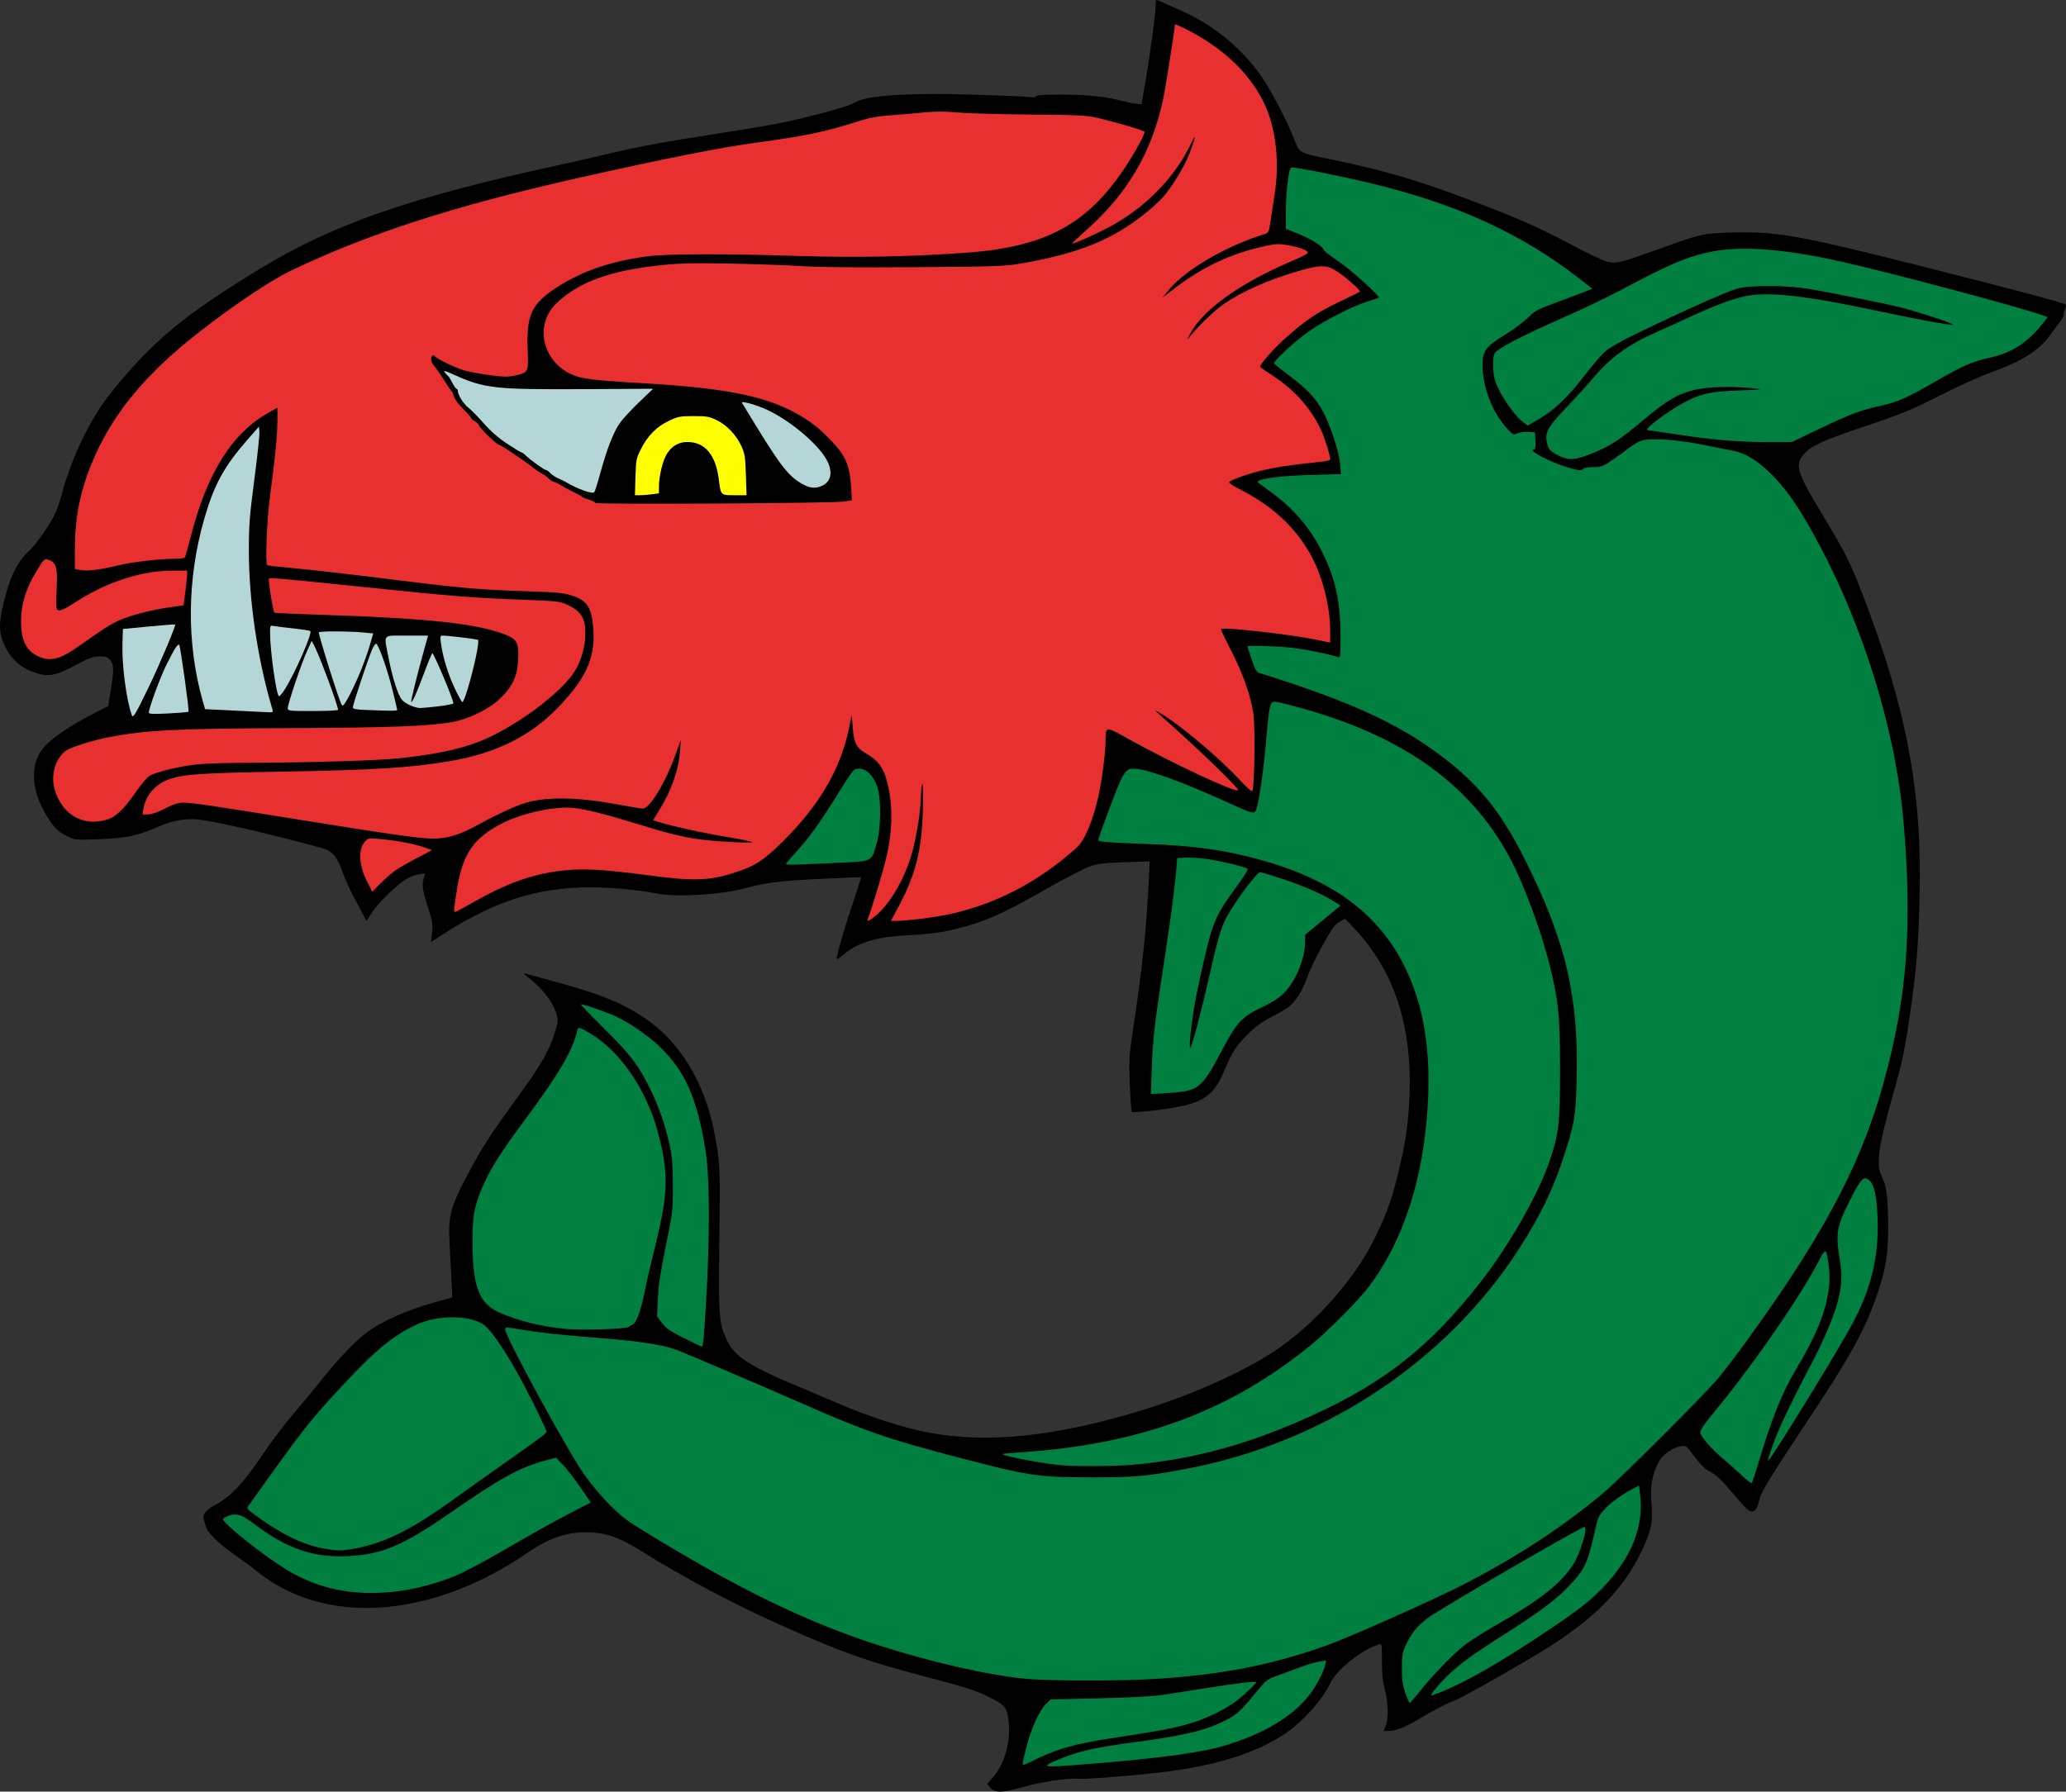 <ns0:svg xmlns:ns0="http://www.w3.org/2000/svg" xmlns:ns1="http://sodipodi.sourceforge.net/DTD/sodipodi-0.dtd" xmlns:ns2="http://www.inkscape.org/namespaces/inkscape" version="1.1" id="svg627" width="1863.023" height="1615.99" viewBox="0 0 1863.023 1615.99" ns1:docname="Dragon10.svg" ns2:version="1.2.2 (732a01da63, 2022-12-09, custom)">
  <ns0:rect x="0" y="0" width="1863.023" height="1615.99" fill="#333333" stroke="none"/>
  <ns0:defs id="defs631" />
  <ns1:namedview id="namedview629" pagecolor="#ffffff" bordercolor="#000000" borderopacity="0.25" ns2:showpageshadow="2" ns2:pageopacity="0.0" ns2:pagecheckerboard="0" ns2:deskcolor="#d1d1d1" showgrid="false" ns2:zoom="0.54660447" ns2:cx="940.35089" ns2:cy="729.04636" ns2:window-width="1850" ns2:window-height="1016" ns2:window-x="0" ns2:window-y="0" ns2:window-maximized="1" ns2:current-layer="layer1" />
  <ns0:g ns2:groupmode="layer" id="layer1" ns2:label="Layer 1">
    <ns0:path style="display:inline;fill:#000000;stroke-width:1.333" d="m 1082.08,2274.581 -2.76,-3.509 4.606,-5.098 c 11.982,-13.262 17.735,-36.201 14.055,-56.036 -1.54,-8.298 -3.781,-10.569 -16.855,-17.076 -12.283,-6.113 -19.326,-8.367 -58.801,-18.819 -51.81,-13.718 -73.295,-21.312 -124.346,-43.95 -45.173,-20.032 -92.002,-44.77 -129.958,-68.654 -20.433,-12.857 -33.349,-17.259 -50.708,-17.282 -18.489,-0.024 -34.781,5.924 -54.667,19.96 -11.409,8.053 -31.336,19.298 -45.486,25.669 -74.372,33.484 -146.664,29.679 -196.224,-10.328 -4.607,-3.719 -13.947,-10.619 -20.756,-15.333 -14.099,-9.762 -24.381,-20.05 -25.572,-25.588 -0.447,-2.08 -1.299,-5.001 -1.894,-6.492 -1.499,-3.761 2.792,-8.606 11.892,-13.426 12.634,-6.693 24.148,-18.973 40.323,-43.012 8.163,-12.13 20.306,-28.384 26.985,-36.12 6.679,-7.736 18.027,-21.429 25.216,-30.429 16.552,-20.719 32.145,-37.212 42.646,-45.11 12.5,-9.4 35.51,-19.821 57.701,-26.133 l 19.53,-5.555 -0.827,-16.753 c -0.455,-9.214 -1.217,-24.253 -1.694,-33.42 -1.208,-23.209 1.095,-31.79 16.169,-60.263 13.104,-24.752 20.717,-36.501 47.261,-72.934 19.305,-26.497 27.036,-40.225 31.999,-56.816 2.544,-8.505 2.629,-9.901 0.942,-15.504 -3.392,-11.27 -11.942,-22.204 -26.212,-33.518 -2.567,-2.035 -3.767,-3.417 -2.667,-3.071 1.1,0.346 13.26,3.676 27.023,7.4 39.557,10.703 59.744,18.723 79.45,31.565 32.761,21.349 55.761,58.263 64.681,103.808 4.969,25.371 5.442,32.757 4.906,76.667 -1.114,91.388 -0.942,94.567 5.956,110.165 7.131,16.124 20.243,24.614 69.317,44.885 4.4,1.817 19.1,8.095 32.667,13.951 26.336,11.367 57.428,21.39 79.639,25.674 53.916,10.398 116.912,3.714 195.811,-20.775 46.767,-14.516 94.189,-36.331 122.55,-56.375 32.546,-23.002 65.597,-60.452 82.471,-93.447 12.016,-23.497 17.204,-37.421 23.378,-62.744 7.045,-28.894 9.41,-45.313 10.371,-72 2.226,-61.814 -14.121,-111.151 -49.257,-148.667 l -8.742,-9.333 -5.005,2.667 c -4.183,2.228 -6.716,5.733 -15.419,21.333 -5.728,10.267 -11.929,23.18 -13.781,28.698 -3.858,11.492 -10.673,22.337 -16.995,27.042 -2.395,1.782 -9.454,5.862 -15.688,9.065 -7.997,4.109 -14.117,8.577 -20.79,15.176 -10.46,10.346 -14.549,16.651 -21.237,32.75 -10.329,24.863 -20.645,30.959 -60.677,35.86 -12.041,1.474 -22.319,2.244 -22.84,1.711 -0.521,-0.532 -1.349,-11.768 -1.84,-24.968 -0.842,-22.63 -0.653,-25.598 3.312,-52 8.345,-55.559 11.761,-88.563 13.925,-134.516 l 0.684,-14.516 -22.269,0.713 c -17.445,0.559 -24.146,1.314 -30.936,3.489 -4.767,1.527 -22.467,10.655 -39.333,20.286 -34.971,19.967 -50.743,27.425 -70.276,33.23 -18.378,5.462 -32.492,7.792 -52.801,8.716 -30.079,1.369 -47.095,6.287 -59.987,17.336 -3.152,2.701 -6.009,4.633 -6.349,4.293 -1.05,-1.05 5.582,-24.536 14.009,-49.605 4.42,-13.149 7.894,-24.024 7.72,-24.169 -0.174,-0.144 -16.816,0.524 -36.983,1.485 -35.878,1.71 -49.08,3.373 -68.667,8.647 -20.656,5.562 -60.616,8.002 -77.333,4.72 -20.856,-4.094 -49.675,-6.406 -70,-5.616 -46.434,1.805 -82.716,14.748 -131.057,46.754 l -3.723,2.465 0.89,-8.687 c 0.774,-7.553 0.355,-10.319 -3.213,-21.191 -5.306,-16.172 -6.096,-21.033 -4.408,-27.146 l 1.384,-5.012 -5.603,0.896 c -3.082,0.493 -8.063,2.337 -11.069,4.099 -8.347,4.891 -25.74,21.743 -31.3,30.325 l -4.966,7.666 -2.933,-5.666 c -1.613,-3.116 -5.535,-10.466 -8.716,-16.332 -3.18,-5.867 -7.676,-15.912 -9.99,-22.323 -5.153,-14.276 -9.119,-18.816 -18.734,-21.447 -49.266,-13.484 -96.486,-24.304 -112.647,-25.813 -9.844,-0.919 -22.372,1.226 -31.915,5.465 -20.698,9.194 -31.175,11.504 -56.255,12.402 -21.45,0.768 -21.636,0.75 -28.909,-2.808 -8.804,-4.307 -13.355,-9.256 -20.624,-22.424 -12.474,-22.598 -12.148,-44.974 0.86,-58.9 6.815,-7.296 23.836,-18.84 40.401,-27.402 l 16.609,-8.584 2.331,-14.749 c 2.958,-18.717 2.89,-22.247 -0.51,-26.569 -2.338,-2.972 -3.807,-3.513 -9.542,-3.513 -5.713,0 -9.103,1.237 -21.57,7.872 -17.494,9.31 -23.904,10.684 -34.918,7.482 -13.531,-3.933 -23.529,-12.579 -29.324,-25.354 -4.518,-9.961 -5.136,-17.313 -2.533,-30.154 5.555,-27.405 12.905,-43.969 24.157,-54.441 7.547,-7.024 20.017,-24.977 24.696,-35.555 1.517,-3.43 4.176,-11.533 5.908,-18.006 7.114,-26.583 20.08,-55.343 35.14,-77.942 4.362,-6.546 15.655,-20.602 25.096,-31.235 30.162,-33.972 57.492,-55.338 118.157,-92.374 64.912,-39.63 135.255,-64.189 264.529,-92.36 18.775,-4.091 41.073,-9.165 49.551,-11.276 22.096,-5.5 52.343,-11.097 97.415,-18.024 21.633,-3.325 46.833,-7.55 56,-9.389 27.927,-5.603 62.973,-15.11 68,-18.446 10.002,-6.639 47.145,-9.236 106.667,-7.46 23.1,0.689 45.45,1.629 49.667,2.089 5.186,0.565 7.667,0.362 7.667,-0.629 0,-1.006 7.197,-1.471 23,-1.486 22.88,-0.021 41.77,2.03 56.333,6.117 3.667,1.029 8.736,2.028 11.264,2.221 l 4.598,0.35 3.6,-20.667 c 4.015,-23.048 9.205,-61.844 9.205,-68.805 0,-2.491 0.247,-4.528 0.548,-4.528 1.234,0 22.126,9.295 31.409,13.974 23.343,11.766 44.536,29.615 60.669,51.098 8.873,11.816 23.853,39.798 31.986,59.752 5.766,14.148 3.088,12.666 34.721,19.209 46.73,9.665 76.052,18.271 124.059,36.41 43.641,16.49 62.752,24.933 92.608,40.915 13.567,7.262 27.701,13.904 31.409,14.759 8.166,1.884 11.294,1.095 47.924,-12.087 37.192,-13.384 38.027,-13.568 64.667,-14.305 39.32,-1.087 60.297,2.604 165.333,29.094 82.564,20.822 133.597,34.349 135.124,35.815 0.618,0.594 0.468,2.304 -0.333,3.802 -0.801,1.497 -1.457,3.941 -1.457,5.43 0,1.489 -1.667,4.679 -3.705,7.088 -2.038,2.409 -5.447,6.969 -7.575,10.133 -9.653,14.352 -25.826,24.69 -54.72,34.979 -8.8,3.134 -29.2,12.391 -45.333,20.572 -25.832,13.099 -33.71,16.348 -66,27.226 -39.903,13.443 -49.616,17.841 -56.691,25.672 -8.803,9.743 -6.856,15.963 17.758,56.728 20.039,33.187 24.309,41.786 36.129,72.749 38.977,102.099 52.75,176.354 50.265,270.988 -1.16,44.162 -2.676,63.024 -8.16,101.507 -5.039,35.364 -7.16,45.498 -16.148,77.159 -12.879,45.368 -15.155,62.133 -9.824,72.36 4.282,8.216 5.758,19.433 5.829,44.307 0.076,26.489 -2.11,39.707 -10.613,64.197 -10.776,31.034 -24.613,55.871 -64.518,115.803 -29.552,44.384 -39.272,60.199 -40.563,66 -2.391,10.747 -5.393,13.967 -10.237,10.978 -1.467,-0.905 -7.707,-7.656 -13.867,-15.002 -11.371,-13.56 -15.242,-17.112 -23.053,-21.151 -2.397,-1.24 -7.72,-6.799 -11.829,-12.355 -7.229,-9.775 -7.618,-10.077 -12.076,-9.353 -7.396,1.2 -15.991,7.036 -19.711,13.384 -6.021,10.273 -8.318,22.653 -6.997,37.695 1.518,17.281 -0.143,25.387 -8.974,43.803 -15.619,32.569 -39.364,57.505 -80.055,84.07 -17.794,11.617 -81.97,48.234 -88.694,50.606 -6.889,2.431 -17.58,7.927 -30.478,15.67 -13.153,7.896 -22.43,11.653 -28.774,11.653 h -4.584 l 1.932,-4.624 c 2.695,-6.45 2.356,-20.879 -0.766,-32.619 -1.921,-7.224 -2.635,-14.204 -2.635,-25.757 0,-15.796 -0.013,-15.844 -3,-15 -14.543,4.104 -38.494,23.282 -43.658,34.958 -6.277,14.19 -25.302,35.3 -41.344,45.874 -25.672,16.922 -60.093,27.898 -105.998,33.8 -26.088,3.354 -74.205,7.209 -80.667,6.463 -8.297,-0.958 -34.019,3.006 -49.84,7.68 -17.118,5.057 -24.967,5.162 -28.726,0.383 z" transform="translate(-189.128,-662.089)" id="path637" />
    <ns0:g id="layer4" ns2:label="Body" style="display:inline">
      <ns0:path style="fill:#008040;stroke-width:1.333" d="m 1626.679,1070.211 c 15.739,-6.576 22.639,-11.146 44.978,-29.787 20.71,-17.282 29.585,-22.547 44.571,-26.44 11.573,-3.007 34.328,-3.749 53.085,-1.732 10.444,1.123 10.194,1.165 -12,2.005 -25.26,0.956 -33.055,2.582 -47.821,9.976 -14.515,7.269 -39.338,25.857 -34.53,25.857 0.796,0 10.951,1.479 22.566,3.288 33.056,5.146 59.074,7.449 84.142,7.449 h 23.098 l 26.272,-12.541 c 27.264,-13.014 36.486,-16.465 53.925,-20.176 14.681,-3.124 24.102,-7.282 48.347,-21.338 25.379,-14.714 34.409,-18.683 50.493,-22.193 19.196,-4.189 33.593,-13.398 46.525,-29.759 l 5.224,-6.609 -5.121,-1.858 c -20.32,-7.371 -135.54,-38.099 -181.196,-48.322 -53.945,-12.08 -93.463,-14.661 -121.594,-7.942 -20.198,4.824 -34.63,11.13 -76.331,33.349 -12.1,6.447 -35.8,17.788 -52.667,25.202 -37.32,16.404 -59.372,27.93 -61.731,32.267 -1.137,2.089 -1.561,6.65 -1.234,13.275 0.413,8.387 1.333,11.767 5.446,20 5.444,10.897 15.874,24.746 21.835,28.991 l 3.824,2.723 10.323,-5.983 c 13.602,-7.883 26.555,-20.305 41.169,-39.478 6.563,-8.61 14.73,-18.146 18.15,-21.19 4,-3.561 15.015,-9.791 30.884,-17.471 40.373,-19.537 79.203,-36.857 88.22,-39.349 11.633,-3.215 44.335,-3.122 64.447,0.182 18.766,3.084 70.122,13.463 84,16.977 15.695,3.974 48.254,14.822 46.406,15.461 -2.018,0.698 -31.558,-4.719 -67.739,-12.421 -66.228,-14.098 -99.533,-17.773 -120.084,-13.253 -12.777,2.811 -27.453,8.345 -50.582,19.074 -9.533,4.423 -22.433,10.278 -28.667,13.012 -25.598,11.227 -41.769,22.879 -57.256,41.256 -5.543,6.577 -16.557,18.724 -24.476,26.993 -17.681,18.462 -19.941,22.974 -16.934,33.8 0.976,3.514 2.737,5.547 6.761,7.809 11.894,6.685 17.009,6.525 35.27,-1.105 z" transform="translate(-189.128,-662.089)" id="path724" />
      <ns0:path style="fill:#008040;stroke-width:1.333" d="m 938.646,1440.61 c 38.589,-1.739 35.782,-0.561 40.858,-17.145 4.109,-13.427 4.476,-40.88 0.692,-51.737 -3.409,-9.781 -9.791,-16.305 -15.95,-16.305 -5.552,0 -4.691,-1.048 -22.472,27.373 -14.24,22.762 -23.928,36.027 -35.664,48.831 -4.472,4.879 -8.131,9.229 -8.131,9.667 0,1.081 2.407,1.04 40.667,-0.684 z" transform="translate(-189.128,-662.089)" id="path694" />
      <ns0:path style="fill:#e93030;stroke-width:1.333" d="m 545.942,1446.992 c 3.279,-2.257 11.965,-7.247 19.302,-11.088 l 13.339,-6.984 -3.968,-1.532 c -8.452,-3.264 -23.261,-6.409 -37.625,-7.99 -12.244,-1.348 -15.374,-1.331 -17.088,0.091 -7.851,6.516 -7.863,21.551 -0.028,37.079 l 4.95,9.81 7.578,-7.641 c 4.168,-4.202 10.261,-9.487 13.54,-11.744 z" transform="translate(-189.128,-662.089)" id="path692" />
      <ns0:path style="fill:#e93030;stroke-width:1.333" d="m 978.723,1488.098 c 13.37,-10.956 27.009,-34.82 33.205,-58.1 4.021,-15.108 7.308,-36.004 7.535,-47.909 0.091,-4.767 0.665,-10.467 1.276,-12.667 0.652,-2.349 0.905,6.457 0.614,21.333 -0.725,37.009 -6.239,59.596 -21.564,88.333 l -7.288,13.667 h 3.739 c 10.604,-0.013 36.179,-3.2 49.634,-6.186 41.797,-9.274 79.833,-29.17 113.646,-59.445 7.523,-6.736 14.379,-22.507 19.83,-45.611 3.115,-13.204 6.597,-39.35 6.723,-50.488 0.163,-14.352 -0.59,-14.278 21.247,-2.094 38.577,21.523 95.946,48.32 98.334,45.931 1.311,-1.311 -37.52,-38.768 -69.014,-66.572 -6.884,-6.077 -7.005,-6.285 -1.995,-3.432 17.326,9.868 54.377,40.97 72.802,61.112 5.392,5.894 10.301,10.219 10.91,9.61 1.992,-1.992 2.836,-57.151 1.064,-69.507 -2.326,-16.213 -9.41,-36.272 -20.326,-57.556 -5.218,-10.174 -9.24,-18.746 -8.937,-19.049 2.06,-2.06 62.892,4.829 87.004,9.852 l 11.484,2.392 v -10.144 c -0.013,-23.037 -7.305,-51.116 -18.22,-70.144 -14.602,-25.458 -34.885,-43.74 -65.895,-59.394 -4.515,-2.279 -7.686,-4.6 -7.045,-5.157 2.586,-2.25 15.64,-6.929 28.032,-10.047 12.392,-3.119 31.634,-6.031 53.466,-8.093 5.317,-0.502 9.667,-1.515 9.667,-2.252 0,-3.5 -4.596,-18.43 -7.951,-25.83 -8.813,-19.438 -23.884,-36.632 -43.069,-49.137 -6.356,-4.143 -11.835,-7.982 -12.174,-8.531 -0.837,-1.354 11.511,-15.699 20.527,-23.846 19.139,-17.295 30.061,-24.831 49.333,-34.038 10.633,-5.08 19.633,-9.549 20,-9.931 1.104,-1.15 -14.853,-15.079 -22,-19.204 -8.766,-5.06 -14.033,-4.954 -33.56,0.671 -26.003,7.491 -49.778,17.951 -66.44,29.232 -8.23,5.572 -22.217,18.809 -29.822,28.224 -3.771,4.668 -4.064,4.827 -2.352,1.277 10.976,-22.759 44.737,-47.337 93.465,-68.04 7.31,-3.106 13.512,-6.313 13.784,-7.128 0.689,-2.068 -7.277,-5.143 -18.15,-7.008 -7.873,-1.35 -10.76,-1.235 -20.191,0.802 -31.205,6.742 -57.49,19.234 -84.067,39.952 l -8.667,6.756 4.798,-5.973 c 15.245,-18.979 51.309,-40.26 87.195,-51.453 3.764,-1.174 4.078,-1.817 5.472,-11.216 0.813,-5.484 2.541,-16.87 3.84,-25.304 4.346,-28.223 1.145,-57.971 -8.533,-79.315 -12.814,-28.26 -37.229,-51.789 -71.813,-69.205 -5.299,-2.671 -9.631,-4.547 -9.631,-4.174 0,3.457 -8.737,58.765 -10.745,68.022 -10.29,47.43 -31.849,84.259 -68.431,116.903 -7.662,6.837 -13.782,12.579 -13.601,12.761 0.719,0.724 18.219,-6.97 31.575,-13.882 33.398,-17.282 61.214,-45.403 75.942,-76.774 4.994,-10.636 3.641,-3.873 -2.115,10.575 -4.681,11.749 -15.979,30.076 -24.052,39.01 -2.746,3.04 -9.46,9.121 -14.921,13.513 -30.097,24.212 -59.661,36.245 -111.653,45.443 -14.797,2.618 -21.966,2.876 -95.347,3.435 -51.329,0.391 -87.581,0.071 -102.667,-0.908 -12.826,-0.832 -41.92,-1.868 -64.653,-2.303 -33.474,-0.64 -45.414,-0.367 -62.796,1.438 -45.004,4.673 -72.978,14.695 -93.372,33.454 -24.679,22.7 -10.561,62.572 24.24,68.463 10.52,1.781 19.048,2.494 58.594,4.898 67.3,4.092 102.763,11.045 130,25.488 14.141,7.498 22.675,14.042 34.37,26.354 13.374,14.08 16.675,22.472 17.878,45.463 l 0.419,8 -7.333,1.085 c -10.605,1.569 -224,2.745 -224,1.234 0,-0.677 -2.55,-1.992 -5.667,-2.922 -3.117,-0.93 -5.967,-2.117 -6.333,-2.636 -0.367,-0.519 -3.667,-2.361 -7.333,-4.092 -3.667,-1.731 -8.905,-4.54 -11.64,-6.241 -2.735,-1.702 -5.612,-3.094 -6.392,-3.094 -0.78,0 -2.974,-1.442 -4.875,-3.205 -1.901,-1.763 -5.025,-3.984 -6.942,-4.936 -1.917,-0.952 -4.985,-2.998 -6.819,-4.546 -1.833,-1.548 -4.614,-3.676 -6.178,-4.73 -1.565,-1.054 -7.426,-5.066 -13.026,-8.916 -5.599,-3.85 -10.735,-7 -11.412,-7 -1.928,0 -17.171,-14.562 -18.01,-17.205 -0.413,-1.302 -2.242,-3.165 -4.063,-4.14 -1.821,-0.975 -3.311,-2.284 -3.311,-2.909 0,-0.626 -3.272,-4.357 -7.271,-8.293 -3.999,-3.935 -7.691,-8.872 -8.205,-10.971 -0.514,-2.098 -1.331,-4.115 -1.815,-4.482 -0.484,-0.367 -3.962,-5.467 -7.728,-11.333 -3.766,-5.867 -7.778,-11.617 -8.914,-12.779 -2.283,-2.333 -2.765,-7.299 -0.825,-8.498 0.683,-0.422 1.626,-0.144 2.097,0.618 1.186,1.919 15.817,9.178 24.568,12.189 3.988,1.372 14.653,3.482 23.7,4.688 13.438,1.792 17.743,1.904 23.519,0.611 12.729,-2.849 12.645,-2.681 11.851,-23.483 -1.124,-29.462 3.082,-39.866 21.323,-52.744 23.545,-16.621 51.189,-26.67 86.186,-31.329 17.979,-2.393 69.053,-2.532 137.036,-0.371 51.088,1.624 103.904,0.581 151.812,-2.997 76.766,-5.734 115.183,-29.122 152.01,-92.54 5.068,-8.727 8.503,-16.012 7.839,-16.623 -1.484,-1.366 -25.301,-8.379 -41.182,-12.124 -10.899,-2.571 -16.649,-2.873 -62.667,-3.288 -27.867,-0.252 -57.283,-1.103 -65.37,-1.891 -10.271,-1.001 -18.912,-1.018 -28.667,-0.057 -7.68,0.756 -21.464,1.933 -30.631,2.615 -12.434,0.925 -19.883,2.278 -29.333,5.33 -29.256,9.447 -47.812,13.344 -92.228,19.372 -33.19,4.504 -83.13,14.414 -161.643,32.077 -110.838,24.935 -189.937,50.555 -258.796,83.823 -17.924,8.66 -49.072,29.498 -80.512,53.861 -50.202,38.903 -80.588,75.947 -98.603,120.207 -10.331,25.381 -14.885,49.053 -14.885,77.369 v 17.177 l 4.809,0.902 c 6.567,1.232 17.219,-0.037 33.858,-4.035 13.771,-3.308 37.345,-6.046 52.255,-6.068 4.173,0 7.91,-0.532 8.303,-1.168 0.393,-0.636 2.782,-9.186 5.309,-19 14.859,-57.707 37.248,-93.231 70.467,-111.81 l 7.667,-4.288 -0.014,11.794 c -0.015,12.806 -2.306,36.018 -6.754,68.461 -2.605,18.996 -4.296,60.035 -2.547,61.793 0.377,0.378 11.213,1.608 24.081,2.732 12.868,1.124 47.36,5.052 76.649,8.728 72.158,9.058 89.372,10.637 130.201,11.95 30.173,0.97 36.29,1.524 43.952,3.985 14.191,4.558 18.133,11.104 19.36,32.146 1.446,24.813 -7.113,43.197 -32.185,69.128 -25.021,25.878 -56.396,41.3 -98.075,48.207 -36.213,6.001 -66.265,7.865 -150.667,9.342 -71.026,1.244 -86.929,2.24 -99.898,6.259 -13.423,4.16 -22.891,14.565 -24.983,27.457 l -0.802,4.94 h 4.917 c 3.121,0 8.7,-1.948 15.275,-5.333 7.687,-3.958 11.947,-5.333 16.518,-5.333 7.78,0 27.669,2.918 104.306,15.303 79.925,12.917 108.437,16.963 120.667,17.123 12.86,0.169 24.647,-3.46 41.339,-12.725 14.262,-7.916 30.865,-15.684 40.348,-18.877 18.685,-6.291 47.597,-6.121 83.435,0.49 11.984,2.211 22.883,4.019 24.22,4.019 6.517,0 20.486,-23.127 29.949,-49.583 l 4.441,-12.417 -0.646,9.333 c -1.229,17.757 -7.51,35.873 -18.808,54.251 l -5.482,8.918 4.269,1.357 c 13.411,4.264 41.051,10.252 68.118,14.756 8.717,1.451 16.217,3.039 16.667,3.529 1.394,1.52 -37.151,-0.654 -50.516,-2.848 -15.884,-2.608 -26.997,-5.45 -54.328,-13.891 -26.216,-8.097 -45.038,-12.835 -55.404,-13.948 -17.167,-1.843 -45.768,4.239 -64.7,13.757 -25.59,12.866 -35.758,27.419 -40.779,58.366 -3.092,19.055 -3.351,21.752 -2.09,21.752 0.659,0 8.457,-4.159 17.33,-9.242 39.156,-22.433 70.851,-30.823 109.305,-28.933 9.167,0.45 30.467,2.681 47.333,4.956 39.968,5.393 54.367,5.071 76.221,-1.704 20.056,-6.217 27.654,-11.038 45.826,-29.077 34.95,-34.694 54.036,-68.986 60.852,-109.333 0.935,-5.538 1.076,-5.07 1.822,6.062 0.967,14.427 3.347,19.25 11.938,24.183 12.436,7.141 16.97,14.202 20.614,32.105 3.612,17.745 2.984,39.301 -1.746,59.906 -3.07,13.372 -12.789,45.855 -17.179,57.412 -1.066,2.806 1.115,1.882 7.062,-2.991 z" transform="translate(-189.128,-662.089)" id="path690" />
      <ns0:path style="fill:#008040;stroke-width:1.333" d="m 1248.194,1647.517 c 21.63,-1.793 25.352,-5.032 42.052,-36.597 14.491,-27.391 18.155,-31.35 37.767,-40.803 9.848,-4.747 14.997,-8.186 19.562,-13.067 10.668,-11.405 18.335,-30.46 18.385,-45.691 l 0.02,-6.063 15.998,-13.206 15.998,-13.206 -6.332,-3.957 c -10.356,-6.472 -27.528,-13.929 -46.611,-20.24 -9.864,-3.262 -18.789,-5.931 -19.834,-5.931 -2.195,0 -19.338,22.578 -27.232,35.865 -7.411,12.475 -9.479,18.992 -18.09,57.001 -7.243,31.974 -15.807,64.224 -17.455,65.736 -1.529,1.403 1.09,-23.405 4.358,-41.269 1.811,-9.9 5.958,-29.282 9.216,-43.071 6.952,-29.426 10.697,-37.575 27.972,-60.871 6.23,-8.401 10.846,-15.757 10.258,-16.346 -1.698,-1.698 -25.737,-7.457 -37.863,-9.07 -6.08,-0.809 -14.354,-1.285 -18.386,-1.057 l -7.331,0.414 -0.355,5.333 c -1.016,15.242 -5.131,47.162 -11.002,85.333 -9.055,58.872 -10.652,72.529 -11.576,99 l -0.803,23 3.869,-0.059 c 2.128,-0.032 9.965,-0.563 17.416,-1.181 z" transform="translate(-189.128,-662.089)" id="path688" />
      <ns0:path style="fill:#008040;stroke-width:1.333" d="m 755.299,1859.174 c 1.838,-0.699 4.367,-2.199 5.621,-3.333 2.855,-2.584 7.001,-15.162 9.586,-29.086 1.089,-5.867 5.31,-24.072 9.38,-40.456 11.837,-47.65 12.321,-65.391 2.781,-101.949 -10.057,-38.541 -33.799,-73.564 -60.919,-89.864 -10.805,-6.494 -11.373,-6.57 -12.449,-1.668 -3.625,16.504 -16.579,38.547 -45.799,77.937 -23.774,32.048 -32.821,46.45 -39.929,63.562 -7.095,17.081 -8.527,25.791 -8.341,50.722 0.283,37.981 6.2,52.87 24.21,60.922 16.878,7.547 37.52,12.652 59.873,14.808 13.428,1.295 51.216,0.218 55.986,-1.596 z" transform="translate(-189.128,-662.089)" id="path686" />
      <ns0:path style="fill:#008040;stroke-width:1.333" d="m 823.843,1866.423 c 5.352,-68.442 6.003,-138.694 1.541,-166.333 -7.691,-47.645 -18.36,-71.784 -41.619,-94.165 -10.129,-9.747 -28.138,-22.055 -40.068,-27.384 -9.634,-4.304 -29.987,-11.292 -30.729,-10.55 -0.304,0.304 9.35,10.351 21.454,22.326 23.541,23.291 31.029,33.215 41.582,55.107 7.549,15.662 13.258,32.251 16.89,49.082 2.37,10.982 2.943,18.055 2.992,36.918 0.059,22.791 -0.089,24.062 -6.381,54.667 -4.712,22.924 -6.634,35.627 -7.161,47.333 l -0.72,16 4.52,6 c 3.68,4.885 7.368,7.423 19.845,13.655 8.429,4.21 15.713,7.66 16.186,7.667 0.474,0 1.225,-4.638 1.669,-10.322 z" transform="translate(-189.128,-662.089)" id="path684" />
      <ns0:path style="fill:#008040;stroke-width:1.333" d="m 1806.589,1944.414 c 26.244,-42.001 48.965,-80.203 55.816,-93.846 13.396,-26.675 19.848,-52.492 19.948,-79.812 0.108,-29.673 -3.419,-44.654 -10.771,-45.75 -3.235,-0.482 -6.194,3.7 -14.982,21.171 -11.224,22.315 -12.259,28.601 -8.495,51.594 2.464,15.052 1.889,25.345 -2.24,40.058 -3.693,13.161 -12.738,34.416 -22.523,52.928 -17.569,33.237 -30.732,60.799 -35.242,73.796 -2.633,7.588 -4.774,14.188 -4.758,14.667 0.06,1.756 5.37,-6.195 23.247,-34.804 z" transform="translate(-189.128,-662.089)" id="path682" />
      <ns0:path style="fill:#008040;stroke-width:1.333" d="m 1209.979,1983.364 c 56.614,-5.104 106.339,-18.832 163.926,-45.254 64.394,-29.546 105.238,-62.009 149.964,-119.191 26.102,-33.371 52.187,-79.023 62.592,-109.544 8.332,-24.439 9.499,-34.625 9.47,-82.62 -0.029,-48.435 -1.415,-62.315 -9.389,-94.043 -8.268,-32.896 -24.094,-75.263 -36.843,-98.624 -36.426,-66.75 -98.732,-110.106 -194.387,-135.266 -15.983,-4.204 -18.171,-4.504 -19.524,-2.674 -1.932,2.612 -2.662,7.81 -5.141,36.626 -2.094,24.344 -6.288,53.052 -8.661,59.295 -1.786,4.698 -2.278,4.566 -30.334,-8.167 -38.806,-17.611 -69.49,-28.481 -80.399,-28.481 -7.728,0 -9.591,3.311 -24.474,43.494 -4.107,11.088 -7.467,20.511 -7.467,20.94 0,1.505 8.984,2.225 43.333,3.471 40.359,1.464 65.347,4.657 94.754,12.11 79.892,20.247 125.845,57.907 147.792,121.122 9.993,28.782 13.8,63.198 11.405,103.09 -3.98,66.267 -22.138,122 -53.14,163.108 -8.685,11.515 -36.043,39.178 -50.81,51.377 -73.553,60.756 -155.685,91.144 -265.031,98.057 -8.267,0.522 -14.769,1.212 -14.449,1.532 2.163,2.163 38.413,8.937 54.146,10.119 14.14,1.062 48.508,0.801 62.667,-0.475 z" transform="translate(-189.128,-662.089)" id="path680" />
      <ns0:path style="fill:#008040;stroke-width:1.333" d="m 1774.647,1982.089 c 12.396,-41.225 21.325,-63.558 33.727,-84.357 19.755,-33.128 27.949,-53.974 30.308,-77.109 0.912,-8.944 -1.172,-27.536 -3.329,-29.693 -0.665,-0.665 -2.719,1.91 -4.782,5.997 -16.297,32.27 -58.802,94.001 -95.24,138.322 -10.403,12.654 -13.391,17.155 -12.833,19.333 1.093,4.265 10.068,14.497 20.3,23.143 5.01,4.233 12.725,11.115 17.145,15.293 4.42,4.178 8.409,7.178 8.864,6.667 0.455,-0.511 3.083,-8.43 5.839,-17.596 z" transform="translate(-189.128,-662.089)" id="path678" />
      <ns0:path style="fill:#008040;stroke-width:1.333" d="m 509.646,2058.74 c 27.023,-5.126 51.079,-17.233 89.667,-45.126 9.167,-6.626 28.667,-20.492 43.333,-30.813 35.557,-25.021 39.22,-27.781 39.281,-29.591 0.029,-0.85 -6.215,-14.077 -13.875,-29.392 -16.797,-33.584 -35.14,-62.045 -43.37,-67.294 -13.411,-8.553 -41.806,-8.289 -60.445,0.563 -21.465,10.194 -37.324,23.412 -68.323,56.948 -28.964,31.334 -32.655,36.076 -82.948,106.584 -1.493,2.093 -0.525,3.188 8.667,9.805 22.123,15.928 41.043,25.039 58.573,28.206 13.758,2.486 16.854,2.498 29.441,0.109 z" transform="translate(-189.128,-662.089)" id="path676" />
      <ns0:path style="fill:#008040;stroke-width:1.333" d="m 542.748,2097.968 c 18.519,-1.849 40.01,-7.382 57.987,-14.928 7.749,-3.253 28.749,-14.505 46.667,-25.005 17.918,-10.5 41.991,-23.955 53.496,-29.9 l 20.918,-10.809 -8.918,-13.101 c -4.905,-7.206 -11.918,-16.306 -15.585,-20.222 l -6.667,-7.122 -10,2.684 c -22.876,6.139 -39.898,15.494 -84.71,46.556 -43.609,30.227 -62.335,38.171 -93.29,39.572 -31.328,1.418 -54.82,-6.672 -84.444,-29.082 -10.867,-8.22 -15.511,-9.798 -22.245,-7.556 -2.809,0.935 -5.339,2.407 -5.622,3.27 -1.038,3.169 38.194,34.301 58.288,46.254 28.055,16.689 58.456,22.951 94.124,19.389 z" transform="translate(-189.128,-662.089)" id="path674" />
      <ns0:path style="fill:#008040;stroke-width:1.333" d="m 1225.313,2176.737 c 62.698,-3.399 110.872,-12.652 161.333,-30.986 20.258,-7.36 91.36,-38.934 118,-52.398 49.21,-24.872 92.043,-52.681 130,-84.399 15.721,-13.137 92.269,-89.652 104.243,-104.198 12.826,-15.582 36.411,-47.959 55.847,-76.667 58.845,-86.919 86.374,-149.197 103.815,-234.86 11.374,-55.863 13.559,-111.58 7.34,-187.139 -7.584,-92.143 -42.075,-197.49 -91.674,-280 -19.241,-32.007 -42.876,-53.973 -61.687,-57.33 -4.703,-0.839 -17.251,-3.307 -27.884,-5.484 -22.23,-4.551 -45.841,-6.282 -54.277,-3.979 -3.086,0.843 -8.186,3.606 -11.333,6.141 -3.147,2.535 -10.117,7.619 -15.487,11.297 -8.987,6.155 -10.386,6.688 -17.571,6.688 -4.843,0 -8.502,0.696 -9.639,1.832 -1.554,1.554 -3.496,1.352 -12.786,-1.331 -16.61,-4.795 -38.487,-16.502 -30.84,-16.502 0.862,0 1.246,-2.948 1,-7.667 l -0.4,-7.667 -5.85,-0.419 c -3.218,-0.23 -7.674,0.336 -9.903,1.26 -3.958,1.639 -4.2,1.513 -10.45,-5.465 -12.446,-13.896 -21.055,-36.644 -21.107,-55.775 -0.036,-13.055 2.831,-17.003 19.977,-27.516 9.145,-5.607 17.19,-11.765 24.522,-18.77 3.669,-3.505 5.97,-4.551 28.144,-12.792 10.267,-3.816 20.396,-7.664 22.511,-8.551 l 3.844,-1.613 -12.511,-9.686 c -52.074,-40.318 -110.17,-66.804 -187.177,-85.335 -28.656,-6.896 -69.766,-15.045 -71.854,-14.244 -2.277,0.874 -4.813,22.308 -4.813,40.68 v 14.595 l 10.661,4.297 c 12.135,4.891 22.187,11.111 23.308,14.419 0.419,1.237 6.252,5.85 12.961,10.25 10.364,6.797 38.392,32.004 36.894,33.182 -0.27,0.212 -4.991,1.802 -10.491,3.533 -12.81,4.032 -36.527,16.044 -51.529,26.098 -10.942,7.333 -32.548,26.944 -32.409,29.417 0.033,0.607 6.102,5.604 13.485,11.104 16.443,12.25 24.444,20.805 30.839,32.974 6.792,12.926 14.303,36.099 15.211,46.934 l 0.76,9.061 -27.845,0.776 c -25.215,0.703 -44.552,3.075 -47.1,5.778 -0.41,0.434 0.384,1.47 1.764,2.3 1.38,0.831 7.76,5.526 14.179,10.433 18.872,14.429 32.739,31.585 43.44,53.744 10.998,22.774 15.206,43.319 15.206,74.239 0,17.278 -0.179,18.643 -2.333,17.808 -5.207,-2.019 -24.807,-6.181 -37.823,-8.031 -11.409,-1.622 -43.893,-2.869 -43.825,-1.683 0.013,0.183 1.721,5.433 3.8,11.667 3.043,9.121 4.405,11.529 6.981,12.334 80.484,25.17 123.482,44.667 162.429,73.653 34.635,25.776 54.967,50.69 76.724,94.013 37.217,74.106 48.965,124.169 46.934,200 -0.886,33.095 -1.985,39.425 -12.16,70.094 -8.627,26.001 -17.124,44.322 -32.372,69.797 -64.945,108.501 -179.523,186.592 -309.022,210.617 -34.728,6.443 -45.318,7.377 -83.333,7.351 -49.05,-0.033 -57.177,-1.242 -121.333,-18.05 -63.262,-16.573 -83.705,-23.647 -140,-48.444 -36.316,-15.997 -105.131,-45.359 -114,-48.642 -11.286,-4.178 -32.557,-7.58 -62.364,-9.976 -43.934,-3.53 -57.138,-4.887 -72.969,-7.497 -18.143,-2.991 -18.667,-3.021 -18.667,-1.084 0,6.724 58.284,113.563 72.175,132.302 15.492,20.9 30.261,35.729 44.277,44.458 81.436,50.718 143.234,81.879 204.411,103.072 53.607,18.571 117.088,33.413 153.805,35.962 21.224,1.473 79.017,1.485 106,0.021 z" transform="translate(-189.128,-662.089)" id="path672" />
      <ns0:path style="fill:#008040;stroke-width:1.333" d="m 1487.597,2188.652 c 22.334,-8.779 54.402,-27.115 95.049,-54.349 29.892,-20.028 40.382,-28.171 52.105,-40.446 25.809,-27.023 36.942,-55.174 33.311,-84.231 l -0.937,-7.496 -5.573,2.834 c -9.404,4.781 -19.97,12.478 -25.771,18.771 -4.92,5.338 -5.848,7.445 -8.44,19.175 -6.63,29.997 -9.02,34.897 -25.182,51.619 -10.353,10.712 -27.648,23.518 -55.811,41.326 -29.03,18.357 -41.724,27.636 -52.764,38.571 -7.909,7.834 -15.318,16.995 -13.745,16.995 0.39,0 3.88,-1.247 7.758,-2.771 z" transform="translate(-189.128,-662.089)" id="path670" />
      <ns0:path style="fill:#008040;stroke-width:1.333" d="m 1469.313,2187.836 c 12.163,-15.374 31.729,-35.469 41.72,-42.848 4.921,-3.635 17.047,-11.24 26.947,-16.902 39.572,-22.629 58.522,-37.495 69.611,-54.609 6.481,-10.002 13.781,-34.055 10.335,-34.055 -3.312,0 -130.632,74.006 -141.484,82.239 -9.192,6.974 -14.682,13.73 -19.483,23.98 -3.21,6.851 -3.645,9.374 -3.645,21.114 0,10.503 0.66,15.244 3.109,22.333 1.71,4.95 3.51,8.968 4,8.93 0.49,-0.039 4.491,-4.621 8.891,-10.182 z" transform="translate(-189.128,-662.089)" id="path668" />
      <ns0:path style="fill:#008040;stroke-width:1.333" d="m 1167.993,2253.401 c 68.239,-5.447 105.594,-10.556 127.576,-17.445 33.655,-10.548 58.184,-25.184 73.095,-43.611 6.873,-8.494 14.107,-21.883 15.449,-28.593 l 0.803,-4.014 -7.135,1.286 c -3.924,0.708 -12.535,3.369 -19.135,5.914 -6.6,2.545 -15.502,5.868 -19.782,7.384 -6.819,2.415 -8.799,4.011 -16,12.885 -14.13,17.415 -18.022,21.117 -27.252,25.92 -18.427,9.589 -37.842,14.37 -82.299,20.268 -36.715,4.871 -51.024,8.086 -69.03,15.511 -17.868,7.368 -16.211,7.683 23.71,4.496 z" transform="translate(-189.128,-662.089)" id="path666" />
      <ns0:path style="fill:#008040;stroke-width:1.333" d="m 1143.002,2240.628 c 14.502,-4.911 29.449,-7.983 64.156,-13.186 31.957,-4.791 46.623,-7.851 60.986,-12.724 11.908,-4.041 27.668,-12.093 35.727,-18.254 6.41,-4.901 18.108,-15.928 18.108,-17.07 0,-1.171 -17.296,0.879 -46,5.452 -13.933,2.22 -31.333,4.953 -38.667,6.074 -8.425,1.288 -29.403,2.396 -56.987,3.009 l -43.654,0.971 -4.123,3.928 c -5.853,5.577 -13.832,22.964 -17.823,38.837 -1.877,7.466 -3.413,14.438 -3.413,15.493 0,1.373 2.849,0.425 10.023,-3.334 5.512,-2.889 15.262,-7.026 21.667,-9.195 z" transform="translate(-189.128,-662.089)" id="path664" />
    </ns0:g>
    <ns0:g id="layer7" ns2:label="Lips" style="display:inline;fill:#e93030">
      <ns0:path style="fill:#e93030;stroke-width:1.333" d="m 243.272,1254.771 c 3.095,-1.092 9.621,-4.789 14.501,-8.216 24.918,-17.496 30.224,-20.925 38.028,-24.578 9.924,-4.644 29.89,-9.85 46.845,-12.214 l 12,-1.673 1.552,-12 c 0.854,-6.6 1.604,-13.65 1.667,-15.667 l 0.115,-3.667 h -12.791 c -28.779,0 -60.203,10.313 -89.3,29.308 -10.612,6.928 -14.425,8.08 -15.704,4.747 -0.41,-1.07 -0.385,-9.129 0.056,-17.91 0.92,-18.294 -0.263,-22.994 -6.429,-25.547 -4.606,-1.908 -4.836,-1.694 -13.132,12.204 -8.207,13.748 -12.359,27.605 -12.545,41.866 -0.236,18.071 4.366,27.639 15.788,32.827 6.577,2.987 11.946,3.132 19.348,0.521 z" transform="translate(-189.128,-662.089)" id="path716" />
      <ns0:path style="fill:#e93030;stroke-width:1.333" d="m 285.517,1401.437 c 8.092,-2.403 15.57,-9.643 26.844,-25.992 4.291,-6.222 9.647,-12.39 11.904,-13.708 6.036,-3.526 27.684,-8.673 43.149,-10.26 7.433,-0.763 31.301,-1.41 53.04,-1.438 47.308,-0.061 108.827,-1.947 128.192,-3.929 36.758,-3.762 62.538,-9.809 82.297,-19.304 31.591,-15.18 66.5,-42.441 76.961,-60.1 5.514,-9.309 8.974,-21.728 9.081,-32.598 0.144,-14.643 -3.872,-20.98 -17.023,-26.862 -5.856,-2.619 -9.916,-3.095 -33.983,-3.989 -50.941,-1.891 -66.415,-3.108 -150,-11.793 -68.738,-7.142 -83.366,-8.453 -84.268,-7.551 -0.968,0.968 3.645,30.046 4.889,30.815 0.504,0.311 20.37,1.198 44.148,1.971 93.164,3.026 137.246,7.724 162.868,17.356 11.596,4.359 13.367,7.408 12.8,22.031 -0.596,15.364 -4.513,24.294 -15.458,35.239 -9.859,9.859 -28.082,19.03 -43.645,21.965 -20.182,3.806 -57.811,5.213 -148.667,5.557 -100.299,0.381 -127.727,1.752 -160.667,8.035 -15.359,2.93 -35.657,9.363 -39.785,12.611 -9.367,7.368 -13.47,21.97 -9.759,34.734 6.584,22.648 25.545,33.606 47.082,27.21 z" transform="translate(-189.128,-662.089)" id="path696" />
    </ns0:g>
    <ns0:g id="layer6" ns2:label="Eye">
      <ns0:path style="fill:#b4d6d7;stroke-width:1.333" d="m 929.173,1100.809 c 9.689,-3.684 11.589,-13.17 4.949,-24.72 -8.738,-15.2 -35.807,-37.184 -56.215,-45.654 -10.395,-4.315 -20.832,-6.905 -19.597,-4.863 34.277,56.686 40.693,65.315 54.336,73.074 6.38,3.628 11.063,4.241 16.527,2.164 z" transform="translate(-189.128,-662.089)" id="path722" />
      <ns0:path style="fill:#b4d6d7;stroke-width:1.333" d="m 730.569,1088.466 c 5.681,-20.727 11.119,-34.944 16.685,-43.618 2.33,-3.631 10.212,-12.338 17.516,-19.348 l 13.279,-12.745 -63.701,0.334 c -79.224,0.415 -88.711,-0.658 -116.071,-13.127 -10.027,-4.569 -10.673,-4.25 -4.296,2.127 0.367,0.367 1.811,2.917 3.21,5.667 1.399,2.75 3.049,5 3.667,5 0.618,0 1.123,0.881 1.123,1.959 0,3.607 5.322,12.008 9.683,15.283 2.374,1.783 8.487,8.009 13.583,13.834 6.179,7.063 13.208,13.202 21.094,18.424 6.505,4.308 12.303,7.832 12.885,7.832 0.581,0 2.489,1.379 4.239,3.065 4.415,4.253 16.6,12.935 18.154,12.935 0.705,0 2.393,1.228 3.751,2.729 1.358,1.501 4.601,3.651 7.207,4.778 2.605,1.127 5.637,2.588 6.737,3.247 10.364,6.207 23.654,11.037 25.652,9.322 0.542,-0.465 3.064,-8.43 5.604,-17.698 z" transform="translate(-189.128,-662.089)" id="path720" />
      <ns0:path style="fill:#ffff00;stroke-width:1.333" d="m 777.127,1107.908 6.186,-0.848 0.023,-6.152 c 0.036,-9.647 3.608,-24.131 7.344,-29.775 4.664,-7.048 10.535,-10.366 18.353,-10.372 15.841,-0.012 25.597,11.697 28.325,33.995 1.727,14.12 1.607,14 14.093,14 h 10.871 l -0.586,-18.333 c -0.517,-16.185 -0.992,-19.22 -4.051,-25.9 -4.606,-10.057 -12.969,-18.881 -22.182,-23.406 -6.697,-3.289 -8.985,-3.694 -20.855,-3.694 -12.222,0 -14.081,0.354 -22.3,4.248 -11.062,5.24 -19.009,13.217 -25.079,25.174 -4.404,8.674 -4.643,9.871 -5.091,25.507 l -0.47,16.405 h 4.618 c 2.54,0 7.401,-0.382 10.804,-0.848 z" transform="translate(-189.128,-662.089)" id="path718" />
    </ns0:g>
    <ns0:g id="layer5" ns2:label="Teeth">
      <ns0:path style="fill:#b4d6d7;stroke-width:1.333" d="m 446.021,1283.756 c 8.987,-14.065 24.987,-50.622 22.948,-52.433 -0.544,-0.484 -7.59,-1.585 -15.657,-2.448 -8.067,-0.863 -16.017,-1.854 -17.667,-2.203 -2.79,-0.59 -3,-0.176 -3,5.917 0,16.61 5.786,57.5 8.136,57.5 0.656,0 3.013,-2.85 5.239,-6.333 z" transform="translate(-189.128,-662.089)" id="path714" />
      <ns0:path style="fill:#b4d6d7;stroke-width:1.333" d="m 610.62,1284.298 c 5.981,-19.61 11.16,-44.121 9.514,-45.028 -1.474,-0.812 -26.416,-3.847 -31.617,-3.847 -2.452,0 -2.622,0.583 -1.851,6.333 1.71,12.74 6.307,27.973 12.273,40.667 3.36,7.15 6.6,13 7.199,13 0.599,0 2.616,-5.006 4.483,-11.125 z" transform="translate(-189.128,-662.089)" id="path712" />
      <ns0:path style="fill:#b4d6d7;stroke-width:1.333" d="m 513.222,1270.089 c 3.261,-7.7 7.402,-19.1 9.203,-25.333 l 3.274,-11.333 -8.86,-0.834 c -13.232,-1.246 -40.193,-1.319 -40.193,-0.108 0,3.492 17.547,59.409 20.341,64.823 1.156,2.24 1.858,1.595 5.81,-5.333 2.472,-4.334 7.163,-14.181 10.424,-21.881 z" transform="translate(-189.128,-662.089)" id="path710" />
      <ns0:path style="fill:#b4d6d7;stroke-width:1.333" d="m 584.313,1299.191 c 7.517,-0.87 13.667,-2.108 13.667,-2.752 0,-3.391 -18.027,-46.188 -19.032,-45.183 -0.643,0.643 -4.062,8.953 -7.597,18.466 -6.547,17.62 -10.481,26.369 -11.43,25.42 -0.534,-0.534 5.929,-26.518 11.951,-48.052 l 3.263,-11.667 h -19.244 c -22.46,0 -20.658,-2.129 -16.488,19.48 3.581,18.555 8.601,34.297 12.298,38.563 2.954,3.409 11.289,7.115 16.279,7.239 1.467,0.036 8.817,-0.645 16.333,-1.515 z" transform="translate(-189.128,-662.089)" id="path708" />
      <ns0:path style="fill:#b4d6d7;stroke-width:1.333" d="m 547.313,1302.401 c 0,-0.562 -2.068,-9.231 -4.595,-19.265 -4.347,-17.258 -11.471,-37.593 -14.108,-40.267 -0.721,-0.731 -2.34,1.409 -4.038,5.333 -3.619,8.367 -17.259,49.366 -17.259,51.879 0,1.454 2.579,2.005 11,2.349 23.534,0.961 29,0.956 29,-0.029 z" transform="translate(-189.128,-662.089)" id="path706" />
      <ns0:path style="fill:#b4d6d7;stroke-width:1.333" d="m 493.979,1302.36 c 0,-3.817 -16.29,-47.801 -21.268,-57.427 l -2.505,-4.844 -4.257,9.333 c -5.013,10.99 -17.303,47.438 -17.303,51.314 0,2.587 0.834,2.686 22.667,2.686 12.467,0 22.667,-0.478 22.667,-1.062 z" transform="translate(-189.128,-662.089)" id="path704" />
      <ns0:path style="fill:#b4d6d7;stroke-width:1.333" d="m 434.727,1301.756 c -13.284,-44.446 -21.185,-97.784 -21.182,-143 10e-4,-23.124 0.661,-31.676 4.962,-64.381 2.728,-20.743 4.776,-39.92 4.55,-42.615 l -0.411,-4.901 -10.466,11.949 c -21.023,24.001 -29.998,40.468 -38.888,71.354 -15.682,54.484 -16.101,112.826 -1.183,164.762 l 1.963,6.835 26.287,1.276 c 14.458,0.702 28.307,1.376 30.776,1.499 4.07,0.202 4.405,-0.057 3.592,-2.777 z" transform="translate(-189.128,-662.089)" id="path702" />
      <ns0:path style="fill:#b4d6d7;stroke-width:1.333" d="m 359.124,1304.056 c 0.82,-0.82 -7.307,-59.24 -8.392,-60.325 -1.245,-1.246 -4.241,3.413 -11.377,17.692 -5.814,11.635 -16.043,39.443 -16.043,43.615 0,1.032 5.173,1.2 17.573,0.573 9.665,-0.489 17.872,-1.189 18.238,-1.555 z" transform="translate(-189.128,-662.089)" id="path700" />
      <ns0:path style="fill:#b4d6d7;stroke-width:1.333" d="m 323.277,1281.722 c 10.136,-21.018 24.659,-55.454 23.765,-56.348 -0.244,-0.244 -10.932,0.568 -23.753,1.803 l -23.31,2.246 -0.423,12.667 c -0.653,19.57 3.504,51.5 8.493,65.23 1.043,2.871 3.447,-1.169 15.227,-25.597 z" transform="translate(-189.128,-662.089)" id="path698" />
    </ns0:g>
  </ns0:g>
</ns0:svg>